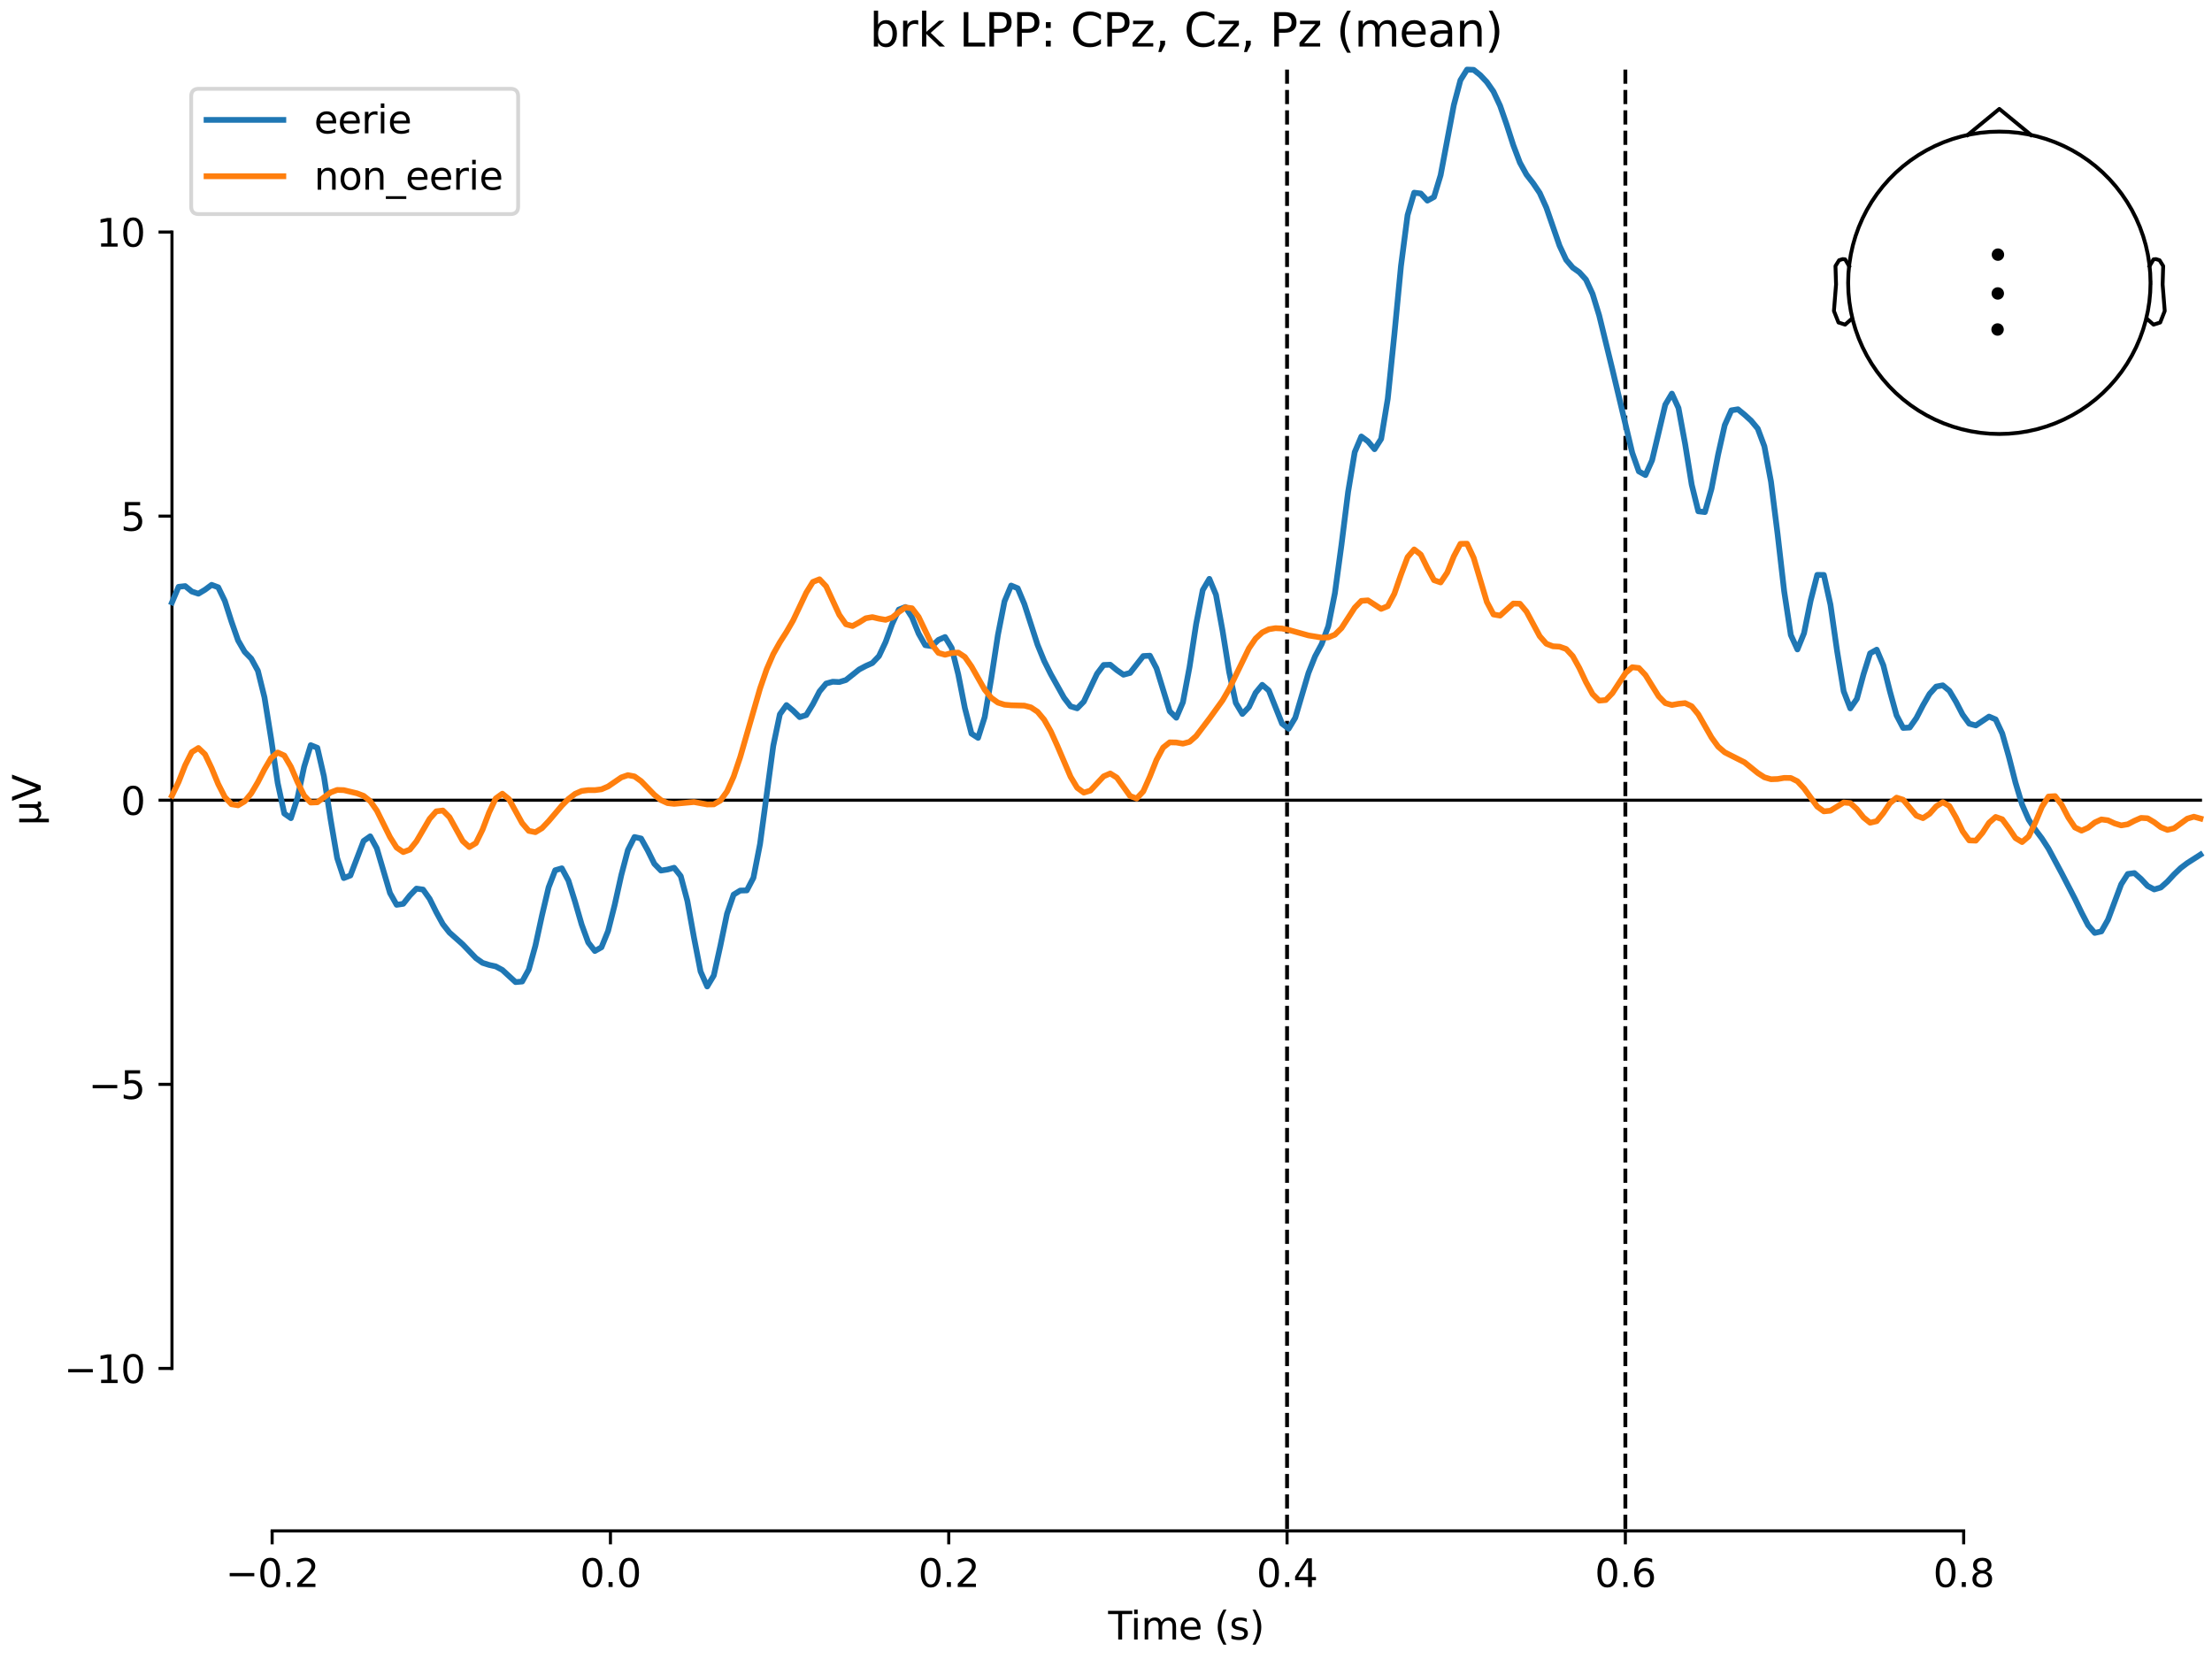 <?xml version="1.0" encoding="utf-8" standalone="no"?>
<!DOCTYPE svg PUBLIC "-//W3C//DTD SVG 1.1//EN"
  "http://www.w3.org/Graphics/SVG/1.1/DTD/svg11.dtd">
<svg xmlns:xlink="http://www.w3.org/1999/xlink" width="576pt" height="432pt" viewBox="0 0 576 432" xmlns="http://www.w3.org/2000/svg" version="1.1">
 <defs>
  <style type="text/css">*{stroke-linejoin: round; stroke-linecap: butt}</style>
 </defs>
 <g id="figure_1">
  <g id="patch_1">
   <path d="M 0 432 
L 576 432 
L 576 0 
L 0 0 
z
" style="fill: #ffffff"/>
  </g>
  <g id="axes_1">
   <g id="patch_2">
    <path d="M 44.783 398.644 
L 573 398.644 
L 573 18.118 
L 44.783 18.118 
L 44.783 398.644 
z
" style="fill: none; opacity: 0"/>
   </g>
   <g id="patch_3">
    <path d="M 44.783 356.341 
L 44.783 60.421 
" style="fill: none; stroke: #000000; stroke-width: 0.8; stroke-linejoin: miter; stroke-linecap: square"/>
   </g>
   <g id="LineCollection_1">
    <path d="M 335.147 18.118 
L 335.147 398.644 
" clip-path="url(#pd204a3b593)" style="fill: none; stroke-dasharray: 3.7,1.6; stroke-dashoffset: 0; stroke: #000000"/>
    <path d="M 423.241 18.118 
L 423.241 398.644 
" clip-path="url(#pd204a3b593)" style="fill: none; stroke-dasharray: 3.7,1.6; stroke-dashoffset: 0; stroke: #000000"/>
   </g>
   <g id="matplotlib.axis_1">
    <g id="xtick_1">
     <g id="line2d_1">
      <defs>
       <path id="m370a2aab8e" d="M 0 0 
L 0 3.5 
" style="stroke: #000000; stroke-width: 0.8"/>
      </defs>
      <g>
       <use xlink:href="#m370a2aab8e" x="70.867" y="398.644" style="stroke: #000000; stroke-width: 0.8"/>
      </g>
     </g>
     <g id="text_1">
      <!-- −0.2 -->
      <g transform="translate(58.726 413.242) scale(0.1 -0.1)">
       <defs>
        <path id="DejaVuSans-2212" d="M 678 2272 
L 4684 2272 
L 4684 1741 
L 678 1741 
L 678 2272 
z
" transform="scale(0.016)"/>
        <path id="DejaVuSans-30" d="M 2034 4250 
Q 1547 4250 1301 3770 
Q 1056 3291 1056 2328 
Q 1056 1369 1301 889 
Q 1547 409 2034 409 
Q 2525 409 2770 889 
Q 3016 1369 3016 2328 
Q 3016 3291 2770 3770 
Q 2525 4250 2034 4250 
z
M 2034 4750 
Q 2819 4750 3233 4129 
Q 3647 3509 3647 2328 
Q 3647 1150 3233 529 
Q 2819 -91 2034 -91 
Q 1250 -91 836 529 
Q 422 1150 422 2328 
Q 422 3509 836 4129 
Q 1250 4750 2034 4750 
z
" transform="scale(0.016)"/>
        <path id="DejaVuSans-2e" d="M 684 794 
L 1344 794 
L 1344 0 
L 684 0 
L 684 794 
z
" transform="scale(0.016)"/>
        <path id="DejaVuSans-32" d="M 1228 531 
L 3431 531 
L 3431 0 
L 469 0 
L 469 531 
Q 828 903 1448 1529 
Q 2069 2156 2228 2338 
Q 2531 2678 2651 2914 
Q 2772 3150 2772 3378 
Q 2772 3750 2511 3984 
Q 2250 4219 1831 4219 
Q 1534 4219 1204 4116 
Q 875 4013 500 3803 
L 500 4441 
Q 881 4594 1212 4672 
Q 1544 4750 1819 4750 
Q 2544 4750 2975 4387 
Q 3406 4025 3406 3419 
Q 3406 3131 3298 2873 
Q 3191 2616 2906 2266 
Q 2828 2175 2409 1742 
Q 1991 1309 1228 531 
z
" transform="scale(0.016)"/>
       </defs>
       <use xlink:href="#DejaVuSans-2212"/>
       <use xlink:href="#DejaVuSans-30" transform="translate(83.789 0)"/>
       <use xlink:href="#DejaVuSans-2e" transform="translate(147.412 0)"/>
       <use xlink:href="#DejaVuSans-32" transform="translate(179.199 0)"/>
      </g>
     </g>
    </g>
    <g id="xtick_2">
     <g id="line2d_2">
      <g>
       <use xlink:href="#m370a2aab8e" x="158.96" y="398.644" style="stroke: #000000; stroke-width: 0.8"/>
      </g>
     </g>
     <g id="text_2">
      <!-- 0.0 -->
      <g transform="translate(151.009 413.242) scale(0.1 -0.1)">
       <use xlink:href="#DejaVuSans-30"/>
       <use xlink:href="#DejaVuSans-2e" transform="translate(63.623 0)"/>
       <use xlink:href="#DejaVuSans-30" transform="translate(95.41 0)"/>
      </g>
     </g>
    </g>
    <g id="xtick_3">
     <g id="line2d_3">
      <g>
       <use xlink:href="#m370a2aab8e" x="247.054" y="398.644" style="stroke: #000000; stroke-width: 0.8"/>
      </g>
     </g>
     <g id="text_3">
      <!-- 0.2 -->
      <g transform="translate(239.102 413.242) scale(0.1 -0.1)">
       <use xlink:href="#DejaVuSans-30"/>
       <use xlink:href="#DejaVuSans-2e" transform="translate(63.623 0)"/>
       <use xlink:href="#DejaVuSans-32" transform="translate(95.41 0)"/>
      </g>
     </g>
    </g>
    <g id="xtick_4">
     <g id="line2d_4">
      <g>
       <use xlink:href="#m370a2aab8e" x="335.147" y="398.644" style="stroke: #000000; stroke-width: 0.8"/>
      </g>
     </g>
     <g id="text_4">
      <!-- 0.4 -->
      <g transform="translate(327.196 413.242) scale(0.1 -0.1)">
       <defs>
        <path id="DejaVuSans-34" d="M 2419 4116 
L 825 1625 
L 2419 1625 
L 2419 4116 
z
M 2253 4666 
L 3047 4666 
L 3047 1625 
L 3713 1625 
L 3713 1100 
L 3047 1100 
L 3047 0 
L 2419 0 
L 2419 1100 
L 313 1100 
L 313 1709 
L 2253 4666 
z
" transform="scale(0.016)"/>
       </defs>
       <use xlink:href="#DejaVuSans-30"/>
       <use xlink:href="#DejaVuSans-2e" transform="translate(63.623 0)"/>
       <use xlink:href="#DejaVuSans-34" transform="translate(95.41 0)"/>
      </g>
     </g>
    </g>
    <g id="xtick_5">
     <g id="line2d_5">
      <g>
       <use xlink:href="#m370a2aab8e" x="423.241" y="398.644" style="stroke: #000000; stroke-width: 0.8"/>
      </g>
     </g>
     <g id="text_5">
      <!-- 0.6 -->
      <g transform="translate(415.289 413.242) scale(0.1 -0.1)">
       <defs>
        <path id="DejaVuSans-36" d="M 2113 2584 
Q 1688 2584 1439 2293 
Q 1191 2003 1191 1497 
Q 1191 994 1439 701 
Q 1688 409 2113 409 
Q 2538 409 2786 701 
Q 3034 994 3034 1497 
Q 3034 2003 2786 2293 
Q 2538 2584 2113 2584 
z
M 3366 4563 
L 3366 3988 
Q 3128 4100 2886 4159 
Q 2644 4219 2406 4219 
Q 1781 4219 1451 3797 
Q 1122 3375 1075 2522 
Q 1259 2794 1537 2939 
Q 1816 3084 2150 3084 
Q 2853 3084 3261 2657 
Q 3669 2231 3669 1497 
Q 3669 778 3244 343 
Q 2819 -91 2113 -91 
Q 1303 -91 875 529 
Q 447 1150 447 2328 
Q 447 3434 972 4092 
Q 1497 4750 2381 4750 
Q 2619 4750 2861 4703 
Q 3103 4656 3366 4563 
z
" transform="scale(0.016)"/>
       </defs>
       <use xlink:href="#DejaVuSans-30"/>
       <use xlink:href="#DejaVuSans-2e" transform="translate(63.623 0)"/>
       <use xlink:href="#DejaVuSans-36" transform="translate(95.41 0)"/>
      </g>
     </g>
    </g>
    <g id="xtick_6">
     <g id="line2d_6">
      <g>
       <use xlink:href="#m370a2aab8e" x="511.334" y="398.644" style="stroke: #000000; stroke-width: 0.8"/>
      </g>
     </g>
     <g id="text_6">
      <!-- 0.8 -->
      <g transform="translate(503.383 413.242) scale(0.1 -0.1)">
       <defs>
        <path id="DejaVuSans-38" d="M 2034 2216 
Q 1584 2216 1326 1975 
Q 1069 1734 1069 1313 
Q 1069 891 1326 650 
Q 1584 409 2034 409 
Q 2484 409 2743 651 
Q 3003 894 3003 1313 
Q 3003 1734 2745 1975 
Q 2488 2216 2034 2216 
z
M 1403 2484 
Q 997 2584 770 2862 
Q 544 3141 544 3541 
Q 544 4100 942 4425 
Q 1341 4750 2034 4750 
Q 2731 4750 3128 4425 
Q 3525 4100 3525 3541 
Q 3525 3141 3298 2862 
Q 3072 2584 2669 2484 
Q 3125 2378 3379 2068 
Q 3634 1759 3634 1313 
Q 3634 634 3220 271 
Q 2806 -91 2034 -91 
Q 1263 -91 848 271 
Q 434 634 434 1313 
Q 434 1759 690 2068 
Q 947 2378 1403 2484 
z
M 1172 3481 
Q 1172 3119 1398 2916 
Q 1625 2713 2034 2713 
Q 2441 2713 2670 2916 
Q 2900 3119 2900 3481 
Q 2900 3844 2670 4047 
Q 2441 4250 2034 4250 
Q 1625 4250 1398 4047 
Q 1172 3844 1172 3481 
z
" transform="scale(0.016)"/>
       </defs>
       <use xlink:href="#DejaVuSans-30"/>
       <use xlink:href="#DejaVuSans-2e" transform="translate(63.623 0)"/>
       <use xlink:href="#DejaVuSans-38" transform="translate(95.41 0)"/>
      </g>
     </g>
    </g>
    <g id="text_7">
     <!-- Time (s) -->
     <g transform="translate(288.562 426.92) scale(0.1 -0.1)">
      <defs>
       <path id="DejaVuSans-54" d="M -19 4666 
L 3928 4666 
L 3928 4134 
L 2272 4134 
L 2272 0 
L 1638 0 
L 1638 4134 
L -19 4134 
L -19 4666 
z
" transform="scale(0.016)"/>
       <path id="DejaVuSans-69" d="M 603 3500 
L 1178 3500 
L 1178 0 
L 603 0 
L 603 3500 
z
M 603 4863 
L 1178 4863 
L 1178 4134 
L 603 4134 
L 603 4863 
z
" transform="scale(0.016)"/>
       <path id="DejaVuSans-6d" d="M 3328 2828 
Q 3544 3216 3844 3400 
Q 4144 3584 4550 3584 
Q 5097 3584 5394 3201 
Q 5691 2819 5691 2113 
L 5691 0 
L 5113 0 
L 5113 2094 
Q 5113 2597 4934 2840 
Q 4756 3084 4391 3084 
Q 3944 3084 3684 2787 
Q 3425 2491 3425 1978 
L 3425 0 
L 2847 0 
L 2847 2094 
Q 2847 2600 2669 2842 
Q 2491 3084 2119 3084 
Q 1678 3084 1418 2786 
Q 1159 2488 1159 1978 
L 1159 0 
L 581 0 
L 581 3500 
L 1159 3500 
L 1159 2956 
Q 1356 3278 1631 3431 
Q 1906 3584 2284 3584 
Q 2666 3584 2933 3390 
Q 3200 3197 3328 2828 
z
" transform="scale(0.016)"/>
       <path id="DejaVuSans-65" d="M 3597 1894 
L 3597 1613 
L 953 1613 
Q 991 1019 1311 708 
Q 1631 397 2203 397 
Q 2534 397 2845 478 
Q 3156 559 3463 722 
L 3463 178 
Q 3153 47 2828 -22 
Q 2503 -91 2169 -91 
Q 1331 -91 842 396 
Q 353 884 353 1716 
Q 353 2575 817 3079 
Q 1281 3584 2069 3584 
Q 2775 3584 3186 3129 
Q 3597 2675 3597 1894 
z
M 3022 2063 
Q 3016 2534 2758 2815 
Q 2500 3097 2075 3097 
Q 1594 3097 1305 2825 
Q 1016 2553 972 2059 
L 3022 2063 
z
" transform="scale(0.016)"/>
       <path id="DejaVuSans-20" transform="scale(0.016)"/>
       <path id="DejaVuSans-28" d="M 1984 4856 
Q 1566 4138 1362 3434 
Q 1159 2731 1159 2009 
Q 1159 1288 1364 580 
Q 1569 -128 1984 -844 
L 1484 -844 
Q 1016 -109 783 600 
Q 550 1309 550 2009 
Q 550 2706 781 3412 
Q 1013 4119 1484 4856 
L 1984 4856 
z
" transform="scale(0.016)"/>
       <path id="DejaVuSans-73" d="M 2834 3397 
L 2834 2853 
Q 2591 2978 2328 3040 
Q 2066 3103 1784 3103 
Q 1356 3103 1142 2972 
Q 928 2841 928 2578 
Q 928 2378 1081 2264 
Q 1234 2150 1697 2047 
L 1894 2003 
Q 2506 1872 2764 1633 
Q 3022 1394 3022 966 
Q 3022 478 2636 193 
Q 2250 -91 1575 -91 
Q 1294 -91 989 -36 
Q 684 19 347 128 
L 347 722 
Q 666 556 975 473 
Q 1284 391 1588 391 
Q 1994 391 2212 530 
Q 2431 669 2431 922 
Q 2431 1156 2273 1281 
Q 2116 1406 1581 1522 
L 1381 1569 
Q 847 1681 609 1914 
Q 372 2147 372 2553 
Q 372 3047 722 3315 
Q 1072 3584 1716 3584 
Q 2034 3584 2315 3537 
Q 2597 3491 2834 3397 
z
" transform="scale(0.016)"/>
       <path id="DejaVuSans-29" d="M 513 4856 
L 1013 4856 
Q 1481 4119 1714 3412 
Q 1947 2706 1947 2009 
Q 1947 1309 1714 600 
Q 1481 -109 1013 -844 
L 513 -844 
Q 928 -128 1133 580 
Q 1338 1288 1338 2009 
Q 1338 2731 1133 3434 
Q 928 4138 513 4856 
z
" transform="scale(0.016)"/>
      </defs>
      <use xlink:href="#DejaVuSans-54"/>
      <use xlink:href="#DejaVuSans-69" transform="translate(57.959 0)"/>
      <use xlink:href="#DejaVuSans-6d" transform="translate(85.742 0)"/>
      <use xlink:href="#DejaVuSans-65" transform="translate(183.154 0)"/>
      <use xlink:href="#DejaVuSans-20" transform="translate(244.678 0)"/>
      <use xlink:href="#DejaVuSans-28" transform="translate(276.465 0)"/>
      <use xlink:href="#DejaVuSans-73" transform="translate(315.479 0)"/>
      <use xlink:href="#DejaVuSans-29" transform="translate(367.578 0)"/>
     </g>
    </g>
   </g>
   <g id="matplotlib.axis_2">
    <g id="ytick_1">
     <g id="line2d_7">
      <defs>
       <path id="mbbadbecb48" d="M 0 0 
L -3.5 0 
" style="stroke: #000000; stroke-width: 0.8"/>
      </defs>
      <g>
       <use xlink:href="#mbbadbecb48" x="44.783" y="356.341" style="stroke: #000000; stroke-width: 0.8"/>
      </g>
     </g>
     <g id="text_8">
      <!-- −10 -->
      <g transform="translate(16.678 360.14) scale(0.1 -0.1)">
       <defs>
        <path id="DejaVuSans-31" d="M 794 531 
L 1825 531 
L 1825 4091 
L 703 3866 
L 703 4441 
L 1819 4666 
L 2450 4666 
L 2450 531 
L 3481 531 
L 3481 0 
L 794 0 
L 794 531 
z
" transform="scale(0.016)"/>
       </defs>
       <use xlink:href="#DejaVuSans-2212"/>
       <use xlink:href="#DejaVuSans-31" transform="translate(83.789 0)"/>
       <use xlink:href="#DejaVuSans-30" transform="translate(147.412 0)"/>
      </g>
     </g>
    </g>
    <g id="ytick_2">
     <g id="line2d_8">
      <g>
       <use xlink:href="#mbbadbecb48" x="44.783" y="282.361" style="stroke: #000000; stroke-width: 0.8"/>
      </g>
     </g>
     <g id="text_9">
      <!-- −5 -->
      <g transform="translate(23.041 286.16) scale(0.1 -0.1)">
       <defs>
        <path id="DejaVuSans-35" d="M 691 4666 
L 3169 4666 
L 3169 4134 
L 1269 4134 
L 1269 2991 
Q 1406 3038 1543 3061 
Q 1681 3084 1819 3084 
Q 2600 3084 3056 2656 
Q 3513 2228 3513 1497 
Q 3513 744 3044 326 
Q 2575 -91 1722 -91 
Q 1428 -91 1123 -41 
Q 819 9 494 109 
L 494 744 
Q 775 591 1075 516 
Q 1375 441 1709 441 
Q 2250 441 2565 725 
Q 2881 1009 2881 1497 
Q 2881 1984 2565 2268 
Q 2250 2553 1709 2553 
Q 1456 2553 1204 2497 
Q 953 2441 691 2322 
L 691 4666 
z
" transform="scale(0.016)"/>
       </defs>
       <use xlink:href="#DejaVuSans-2212"/>
       <use xlink:href="#DejaVuSans-35" transform="translate(83.789 0)"/>
      </g>
     </g>
    </g>
    <g id="ytick_3">
     <g id="line2d_9">
      <g>
       <use xlink:href="#mbbadbecb48" x="44.783" y="208.381" style="stroke: #000000; stroke-width: 0.8"/>
      </g>
     </g>
     <g id="text_10">
      <!-- 0 -->
      <g transform="translate(31.421 212.18) scale(0.1 -0.1)">
       <use xlink:href="#DejaVuSans-30"/>
      </g>
     </g>
    </g>
    <g id="ytick_4">
     <g id="line2d_10">
      <g>
       <use xlink:href="#mbbadbecb48" x="44.783" y="134.401" style="stroke: #000000; stroke-width: 0.8"/>
      </g>
     </g>
     <g id="text_11">
      <!-- 5 -->
      <g transform="translate(31.421 138.2) scale(0.1 -0.1)">
       <use xlink:href="#DejaVuSans-35"/>
      </g>
     </g>
    </g>
    <g id="ytick_5">
     <g id="line2d_11">
      <g>
       <use xlink:href="#mbbadbecb48" x="44.783" y="60.421" style="stroke: #000000; stroke-width: 0.8"/>
      </g>
     </g>
     <g id="text_12">
      <!-- 10 -->
      <g transform="translate(25.058 64.22) scale(0.1 -0.1)">
       <use xlink:href="#DejaVuSans-31"/>
       <use xlink:href="#DejaVuSans-30" transform="translate(63.623 0)"/>
      </g>
     </g>
    </g>
    <g id="text_13">
     <!-- µV -->
     <g transform="translate(10.599 214.982) rotate(-90) scale(0.1 -0.1)">
      <defs>
       <path id="DejaVuSans-b5" d="M 544 -1331 
L 544 3500 
L 1119 3500 
L 1119 1325 
Q 1119 872 1334 640 
Q 1550 409 1972 409 
Q 2434 409 2667 671 
Q 2900 934 2900 1459 
L 2900 3500 
L 3475 3500 
L 3475 806 
Q 3475 619 3529 530 
Q 3584 441 3700 441 
Q 3728 441 3778 458 
Q 3828 475 3916 513 
L 3916 50 
Q 3788 -22 3673 -56 
Q 3559 -91 3450 -91 
Q 3234 -91 3106 31 
Q 2978 153 2931 403 
Q 2775 156 2548 32 
Q 2322 -91 2016 -91 
Q 1697 -91 1473 31 
Q 1250 153 1119 397 
L 1119 -1331 
L 544 -1331 
z
" transform="scale(0.016)"/>
       <path id="DejaVuSans-56" d="M 1831 0 
L 50 4666 
L 709 4666 
L 2188 738 
L 3669 4666 
L 4325 4666 
L 2547 0 
L 1831 0 
z
" transform="scale(0.016)"/>
      </defs>
      <use xlink:href="#DejaVuSans-b5"/>
      <use xlink:href="#DejaVuSans-56" transform="translate(63.623 0)"/>
     </g>
    </g>
   </g>
   <g id="patch_4">
    <path d="M 70.867 398.644 
L 511.334 398.644 
" style="fill: none; stroke: #000000; stroke-width: 0.8; stroke-linejoin: miter; stroke-linecap: square"/>
   </g>
   <g id="patch_5">
    <path d="M 44.783 208.381 
L 573 208.381 
" style="fill: none; stroke: #000000; stroke-width: 0.8; stroke-linejoin: miter; stroke-linecap: square"/>
   </g>
   <g id="text_14">
    <!-- brk LPP: CPz, Cz, Pz (mean) -->
    <g transform="translate(226.434 12.118) scale(0.12 -0.12)">
     <defs>
      <path id="DejaVuSans-62" d="M 3116 1747 
Q 3116 2381 2855 2742 
Q 2594 3103 2138 3103 
Q 1681 3103 1420 2742 
Q 1159 2381 1159 1747 
Q 1159 1113 1420 752 
Q 1681 391 2138 391 
Q 2594 391 2855 752 
Q 3116 1113 3116 1747 
z
M 1159 2969 
Q 1341 3281 1617 3432 
Q 1894 3584 2278 3584 
Q 2916 3584 3314 3078 
Q 3713 2572 3713 1747 
Q 3713 922 3314 415 
Q 2916 -91 2278 -91 
Q 1894 -91 1617 61 
Q 1341 213 1159 525 
L 1159 0 
L 581 0 
L 581 4863 
L 1159 4863 
L 1159 2969 
z
" transform="scale(0.016)"/>
      <path id="DejaVuSans-72" d="M 2631 2963 
Q 2534 3019 2420 3045 
Q 2306 3072 2169 3072 
Q 1681 3072 1420 2755 
Q 1159 2438 1159 1844 
L 1159 0 
L 581 0 
L 581 3500 
L 1159 3500 
L 1159 2956 
Q 1341 3275 1631 3429 
Q 1922 3584 2338 3584 
Q 2397 3584 2469 3576 
Q 2541 3569 2628 3553 
L 2631 2963 
z
" transform="scale(0.016)"/>
      <path id="DejaVuSans-6b" d="M 581 4863 
L 1159 4863 
L 1159 1991 
L 2875 3500 
L 3609 3500 
L 1753 1863 
L 3688 0 
L 2938 0 
L 1159 1709 
L 1159 0 
L 581 0 
L 581 4863 
z
" transform="scale(0.016)"/>
      <path id="DejaVuSans-4c" d="M 628 4666 
L 1259 4666 
L 1259 531 
L 3531 531 
L 3531 0 
L 628 0 
L 628 4666 
z
" transform="scale(0.016)"/>
      <path id="DejaVuSans-50" d="M 1259 4147 
L 1259 2394 
L 2053 2394 
Q 2494 2394 2734 2622 
Q 2975 2850 2975 3272 
Q 2975 3691 2734 3919 
Q 2494 4147 2053 4147 
L 1259 4147 
z
M 628 4666 
L 2053 4666 
Q 2838 4666 3239 4311 
Q 3641 3956 3641 3272 
Q 3641 2581 3239 2228 
Q 2838 1875 2053 1875 
L 1259 1875 
L 1259 0 
L 628 0 
L 628 4666 
z
" transform="scale(0.016)"/>
      <path id="DejaVuSans-3a" d="M 750 794 
L 1409 794 
L 1409 0 
L 750 0 
L 750 794 
z
M 750 3309 
L 1409 3309 
L 1409 2516 
L 750 2516 
L 750 3309 
z
" transform="scale(0.016)"/>
      <path id="DejaVuSans-43" d="M 4122 4306 
L 4122 3641 
Q 3803 3938 3442 4084 
Q 3081 4231 2675 4231 
Q 1875 4231 1450 3742 
Q 1025 3253 1025 2328 
Q 1025 1406 1450 917 
Q 1875 428 2675 428 
Q 3081 428 3442 575 
Q 3803 722 4122 1019 
L 4122 359 
Q 3791 134 3420 21 
Q 3050 -91 2638 -91 
Q 1578 -91 968 557 
Q 359 1206 359 2328 
Q 359 3453 968 4101 
Q 1578 4750 2638 4750 
Q 3056 4750 3426 4639 
Q 3797 4528 4122 4306 
z
" transform="scale(0.016)"/>
      <path id="DejaVuSans-7a" d="M 353 3500 
L 3084 3500 
L 3084 2975 
L 922 459 
L 3084 459 
L 3084 0 
L 275 0 
L 275 525 
L 2438 3041 
L 353 3041 
L 353 3500 
z
" transform="scale(0.016)"/>
      <path id="DejaVuSans-2c" d="M 750 794 
L 1409 794 
L 1409 256 
L 897 -744 
L 494 -744 
L 750 256 
L 750 794 
z
" transform="scale(0.016)"/>
      <path id="DejaVuSans-61" d="M 2194 1759 
Q 1497 1759 1228 1600 
Q 959 1441 959 1056 
Q 959 750 1161 570 
Q 1363 391 1709 391 
Q 2188 391 2477 730 
Q 2766 1069 2766 1631 
L 2766 1759 
L 2194 1759 
z
M 3341 1997 
L 3341 0 
L 2766 0 
L 2766 531 
Q 2569 213 2275 61 
Q 1981 -91 1556 -91 
Q 1019 -91 701 211 
Q 384 513 384 1019 
Q 384 1609 779 1909 
Q 1175 2209 1959 2209 
L 2766 2209 
L 2766 2266 
Q 2766 2663 2505 2880 
Q 2244 3097 1772 3097 
Q 1472 3097 1187 3025 
Q 903 2953 641 2809 
L 641 3341 
Q 956 3463 1253 3523 
Q 1550 3584 1831 3584 
Q 2591 3584 2966 3190 
Q 3341 2797 3341 1997 
z
" transform="scale(0.016)"/>
      <path id="DejaVuSans-6e" d="M 3513 2113 
L 3513 0 
L 2938 0 
L 2938 2094 
Q 2938 2591 2744 2837 
Q 2550 3084 2163 3084 
Q 1697 3084 1428 2787 
Q 1159 2491 1159 1978 
L 1159 0 
L 581 0 
L 581 3500 
L 1159 3500 
L 1159 2956 
Q 1366 3272 1645 3428 
Q 1925 3584 2291 3584 
Q 2894 3584 3203 3211 
Q 3513 2838 3513 2113 
z
" transform="scale(0.016)"/>
     </defs>
     <use xlink:href="#DejaVuSans-62"/>
     <use xlink:href="#DejaVuSans-72" transform="translate(63.477 0)"/>
     <use xlink:href="#DejaVuSans-6b" transform="translate(104.59 0)"/>
     <use xlink:href="#DejaVuSans-20" transform="translate(162.5 0)"/>
     <use xlink:href="#DejaVuSans-4c" transform="translate(194.287 0)"/>
     <use xlink:href="#DejaVuSans-50" transform="translate(250 0)"/>
     <use xlink:href="#DejaVuSans-50" transform="translate(310.303 0)"/>
     <use xlink:href="#DejaVuSans-3a" transform="translate(370.605 0)"/>
     <use xlink:href="#DejaVuSans-20" transform="translate(404.297 0)"/>
     <use xlink:href="#DejaVuSans-43" transform="translate(436.084 0)"/>
     <use xlink:href="#DejaVuSans-50" transform="translate(505.908 0)"/>
     <use xlink:href="#DejaVuSans-7a" transform="translate(566.211 0)"/>
     <use xlink:href="#DejaVuSans-2c" transform="translate(618.701 0)"/>
     <use xlink:href="#DejaVuSans-20" transform="translate(650.488 0)"/>
     <use xlink:href="#DejaVuSans-43" transform="translate(682.275 0)"/>
     <use xlink:href="#DejaVuSans-7a" transform="translate(752.1 0)"/>
     <use xlink:href="#DejaVuSans-2c" transform="translate(804.59 0)"/>
     <use xlink:href="#DejaVuSans-20" transform="translate(836.377 0)"/>
     <use xlink:href="#DejaVuSans-50" transform="translate(868.164 0)"/>
     <use xlink:href="#DejaVuSans-7a" transform="translate(928.467 0)"/>
     <use xlink:href="#DejaVuSans-20" transform="translate(980.957 0)"/>
     <use xlink:href="#DejaVuSans-28" transform="translate(1012.744 0)"/>
     <use xlink:href="#DejaVuSans-6d" transform="translate(1051.758 0)"/>
     <use xlink:href="#DejaVuSans-65" transform="translate(1149.17 0)"/>
     <use xlink:href="#DejaVuSans-61" transform="translate(1210.693 0)"/>
     <use xlink:href="#DejaVuSans-6e" transform="translate(1271.973 0)"/>
     <use xlink:href="#DejaVuSans-29" transform="translate(1335.352 0)"/>
    </g>
   </g>
   <g id="legend_1">
    <g id="patch_6">
     <path d="M 51.783 55.753 
L 132.925 55.753 
Q 134.925 55.753 134.925 53.753 
L 134.925 25.118 
Q 134.925 23.118 132.925 23.118 
L 51.783 23.118 
Q 49.783 23.118 49.783 25.118 
L 49.783 53.753 
Q 49.783 55.753 51.783 55.753 
z
" style="fill: #ffffff; opacity: 0.8; stroke: #cccccc; stroke-linejoin: miter"/>
    </g>
    <g id="line2d_12">
     <path d="M 53.783 31.217 
L 63.783 31.217 
L 73.783 31.217 
" style="fill: none; stroke: #1f77b4; stroke-width: 1.5; stroke-linecap: square"/>
    </g>
    <g id="text_15">
     <!-- eerie -->
     <g transform="translate(81.783 34.717) scale(0.1 -0.1)">
      <use xlink:href="#DejaVuSans-65"/>
      <use xlink:href="#DejaVuSans-65" transform="translate(61.523 0)"/>
      <use xlink:href="#DejaVuSans-72" transform="translate(123.047 0)"/>
      <use xlink:href="#DejaVuSans-69" transform="translate(164.16 0)"/>
      <use xlink:href="#DejaVuSans-65" transform="translate(191.943 0)"/>
     </g>
    </g>
    <g id="line2d_13">
     <path d="M 53.783 45.895 
L 63.783 45.895 
L 73.783 45.895 
" style="fill: none; stroke: #ff7f0e; stroke-width: 1.5; stroke-linecap: square"/>
    </g>
    <g id="text_16">
     <!-- non_eerie -->
     <g transform="translate(81.783 49.395) scale(0.1 -0.1)">
      <defs>
       <path id="DejaVuSans-6f" d="M 1959 3097 
Q 1497 3097 1228 2736 
Q 959 2375 959 1747 
Q 959 1119 1226 758 
Q 1494 397 1959 397 
Q 2419 397 2687 759 
Q 2956 1122 2956 1747 
Q 2956 2369 2687 2733 
Q 2419 3097 1959 3097 
z
M 1959 3584 
Q 2709 3584 3137 3096 
Q 3566 2609 3566 1747 
Q 3566 888 3137 398 
Q 2709 -91 1959 -91 
Q 1206 -91 779 398 
Q 353 888 353 1747 
Q 353 2609 779 3096 
Q 1206 3584 1959 3584 
z
" transform="scale(0.016)"/>
       <path id="DejaVuSans-5f" d="M 3263 -1063 
L 3263 -1509 
L -63 -1509 
L -63 -1063 
L 3263 -1063 
z
" transform="scale(0.016)"/>
      </defs>
      <use xlink:href="#DejaVuSans-6e"/>
      <use xlink:href="#DejaVuSans-6f" transform="translate(63.379 0)"/>
      <use xlink:href="#DejaVuSans-6e" transform="translate(124.561 0)"/>
      <use xlink:href="#DejaVuSans-5f" transform="translate(187.939 0)"/>
      <use xlink:href="#DejaVuSans-65" transform="translate(237.939 0)"/>
      <use xlink:href="#DejaVuSans-65" transform="translate(299.463 0)"/>
      <use xlink:href="#DejaVuSans-72" transform="translate(360.986 0)"/>
      <use xlink:href="#DejaVuSans-69" transform="translate(402.1 0)"/>
      <use xlink:href="#DejaVuSans-65" transform="translate(429.883 0)"/>
     </g>
    </g>
   </g>
   <g id="line2d_14">
    <path d="M 44.783 156.875 
L 46.504 152.807 
L 48.224 152.614 
L 49.945 154.027 
L 51.665 154.598 
L 53.386 153.564 
L 55.107 152.29 
L 56.827 152.931 
L 58.548 156.476 
L 60.268 161.841 
L 61.989 166.76 
L 63.709 169.736 
L 65.43 171.507 
L 67.151 174.659 
L 68.871 181.589 
L 70.592 192.332 
L 72.312 203.894 
L 74.033 211.845 
L 75.753 213.048 
L 77.474 207.741 
L 79.195 199.661 
L 80.915 194.038 
L 82.636 194.727 
L 84.356 202.176 
L 86.077 213.326 
L 87.797 223.428 
L 89.518 228.646 
L 91.239 227.977 
L 94.68 218.981 
L 96.4 217.775 
L 98.121 220.907 
L 101.562 232.555 
L 103.283 235.609 
L 105.003 235.354 
L 106.724 233.184 
L 108.444 231.393 
L 110.165 231.642 
L 111.886 234.065 
L 113.606 237.522 
L 115.327 240.656 
L 117.047 242.839 
L 120.488 245.9 
L 123.93 249.497 
L 125.65 250.722 
L 127.371 251.267 
L 129.091 251.645 
L 130.812 252.571 
L 134.253 255.736 
L 135.974 255.585 
L 137.694 252.467 
L 139.415 246.262 
L 141.135 238.356 
L 142.856 231.064 
L 144.576 226.604 
L 146.297 226.106 
L 148.018 229.304 
L 149.738 234.8 
L 151.459 240.734 
L 153.179 245.428 
L 154.9 247.642 
L 156.62 246.675 
L 158.341 242.437 
L 160.062 235.632 
L 161.782 227.89 
L 163.503 221.357 
L 165.223 217.955 
L 166.944 218.348 
L 168.664 221.444 
L 170.385 224.922 
L 172.106 226.691 
L 173.826 226.422 
L 175.547 225.957 
L 177.267 228.135 
L 178.988 234.59 
L 180.709 244.137 
L 182.429 252.98 
L 184.15 256.88 
L 185.87 254.015 
L 187.591 246.241 
L 189.311 237.935 
L 191.032 232.951 
L 192.753 231.9 
L 194.473 231.856 
L 196.194 228.574 
L 197.914 219.765 
L 201.355 194.211 
L 203.076 185.994 
L 204.797 183.598 
L 206.517 185.036 
L 208.238 186.74 
L 209.958 186.195 
L 211.679 183.369 
L 213.399 180.047 
L 215.12 177.992 
L 216.841 177.52 
L 218.561 177.601 
L 220.282 177.076 
L 223.723 174.33 
L 225.443 173.42 
L 227.164 172.655 
L 228.885 170.839 
L 230.605 167.192 
L 232.326 162.459 
L 234.046 158.738 
L 235.767 158.065 
L 237.488 160.76 
L 239.208 164.984 
L 240.929 168.005 
L 242.649 168.259 
L 244.37 166.626 
L 246.09 165.875 
L 247.811 168.699 
L 249.532 175.628 
L 251.252 184.385 
L 252.973 191.03 
L 254.693 192.142 
L 256.414 186.718 
L 258.134 176.583 
L 259.855 165.336 
L 261.576 156.581 
L 263.296 152.475 
L 265.017 153.185 
L 266.737 157.281 
L 270.178 167.899 
L 271.899 172.104 
L 273.62 175.528 
L 277.061 181.679 
L 278.781 183.929 
L 280.502 184.448 
L 282.222 182.697 
L 285.664 175.447 
L 287.384 173.157 
L 289.105 173.088 
L 290.825 174.51 
L 292.546 175.697 
L 294.267 175.229 
L 297.708 170.832 
L 299.428 170.74 
L 301.149 174.026 
L 304.59 185.202 
L 306.311 186.897 
L 308.031 182.859 
L 309.752 173.686 
L 311.472 162.501 
L 313.193 153.657 
L 314.913 150.729 
L 316.634 154.859 
L 318.355 164.255 
L 320.075 175.023 
L 321.796 183.036 
L 323.516 185.916 
L 325.237 184.093 
L 326.957 180.41 
L 328.678 178.323 
L 330.399 179.797 
L 333.84 188.432 
L 335.56 189.762 
L 337.281 186.912 
L 340.722 175.236 
L 342.443 170.909 
L 344.163 167.707 
L 345.884 163.057 
L 347.604 154.461 
L 349.325 141.805 
L 351.046 128.084 
L 352.766 117.74 
L 354.487 113.661 
L 356.207 114.925 
L 357.928 116.973 
L 359.648 114.289 
L 361.369 103.839 
L 363.09 87.11 
L 364.81 69.271 
L 366.531 56.008 
L 368.251 50.177 
L 369.972 50.387 
L 371.692 52.242 
L 373.413 51.291 
L 375.134 45.614 
L 378.575 27.357 
L 380.295 20.882 
L 382.016 18.118 
L 383.736 18.182 
L 385.457 19.557 
L 387.178 21.379 
L 388.898 23.851 
L 390.619 27.536 
L 392.339 32.472 
L 394.06 37.814 
L 395.78 42.354 
L 397.501 45.48 
L 399.222 47.698 
L 400.942 50.247 
L 402.663 54.071 
L 406.104 63.987 
L 407.825 67.663 
L 409.545 69.686 
L 411.266 70.905 
L 412.986 72.808 
L 414.707 76.533 
L 416.427 82.152 
L 419.869 96.227 
L 425.03 117.893 
L 426.751 122.746 
L 428.471 123.707 
L 430.192 119.874 
L 433.633 105.39 
L 435.354 102.496 
L 437.074 106.245 
L 438.795 115.549 
L 440.515 126.187 
L 442.236 133.143 
L 443.957 133.347 
L 445.677 127.256 
L 447.398 118.341 
L 449.118 110.713 
L 450.839 106.856 
L 452.559 106.576 
L 454.28 107.989 
L 456.001 109.556 
L 457.721 111.622 
L 459.442 116.228 
L 461.162 125.416 
L 462.883 139.067 
L 464.603 154.025 
L 466.324 165.349 
L 468.045 169.114 
L 469.765 164.886 
L 471.486 156.4 
L 473.206 149.693 
L 474.927 149.712 
L 476.648 157.465 
L 478.368 169.476 
L 480.089 180.007 
L 481.809 184.46 
L 483.53 181.972 
L 485.25 175.599 
L 486.971 170.131 
L 488.692 169.169 
L 490.412 173.234 
L 492.133 180.047 
L 493.853 186.269 
L 495.574 189.545 
L 497.294 189.443 
L 499.015 186.984 
L 500.736 183.667 
L 502.456 180.687 
L 504.177 178.786 
L 505.897 178.454 
L 507.618 179.876 
L 509.338 182.752 
L 511.059 186.075 
L 512.78 188.439 
L 514.5 188.903 
L 517.941 186.596 
L 519.662 187.33 
L 521.382 190.993 
L 523.103 197.041 
L 524.824 203.779 
L 526.544 209.487 
L 528.265 213.428 
L 529.985 216.042 
L 531.706 218.324 
L 533.427 220.989 
L 536.868 227.408 
L 540.309 234.052 
L 542.029 237.622 
L 543.75 240.933 
L 545.471 242.929 
L 547.191 242.539 
L 548.912 239.502 
L 552.353 230.275 
L 554.073 227.579 
L 555.794 227.347 
L 557.515 228.865 
L 559.235 230.703 
L 560.956 231.606 
L 562.676 231.102 
L 564.397 229.56 
L 566.117 227.691 
L 567.838 226.043 
L 569.559 224.742 
L 573 222.539 
L 573 222.539 
" style="fill: none; stroke: #1f77b4; stroke-width: 1.5; stroke-linecap: square"/>
   </g>
   <g id="line2d_15">
    <path d="M 44.783 207.187 
L 46.504 203.621 
L 48.224 199.261 
L 49.945 195.853 
L 51.665 194.779 
L 53.386 196.419 
L 55.107 200.02 
L 56.827 204.177 
L 58.548 207.555 
L 60.268 209.419 
L 61.989 209.701 
L 63.709 208.672 
L 65.43 206.59 
L 67.151 203.672 
L 68.871 200.335 
L 70.592 197.403 
L 72.312 195.95 
L 74.033 196.739 
L 75.753 199.664 
L 77.474 203.652 
L 79.195 207.158 
L 80.915 208.986 
L 82.636 208.913 
L 86.077 206.356 
L 87.797 205.698 
L 89.518 205.75 
L 92.959 206.574 
L 94.68 207.232 
L 96.4 208.607 
L 98.121 211.06 
L 101.562 217.979 
L 103.283 220.717 
L 105.003 221.879 
L 106.724 221.236 
L 108.444 219.086 
L 111.886 213.2 
L 113.606 211.269 
L 115.327 211.059 
L 117.047 212.788 
L 120.488 219.005 
L 122.209 220.574 
L 123.93 219.537 
L 125.65 216.055 
L 127.371 211.529 
L 129.091 207.908 
L 130.812 206.672 
L 132.532 208.08 
L 135.974 214.35 
L 137.694 216.354 
L 139.415 216.697 
L 141.135 215.656 
L 142.856 213.842 
L 146.297 209.792 
L 148.018 208.044 
L 149.738 206.719 
L 151.459 205.962 
L 153.179 205.742 
L 154.9 205.75 
L 156.62 205.533 
L 158.341 204.795 
L 161.782 202.44 
L 163.503 201.842 
L 165.223 202.175 
L 166.944 203.404 
L 170.385 206.954 
L 172.106 208.345 
L 173.826 209.128 
L 175.547 209.321 
L 180.709 208.845 
L 184.15 209.477 
L 185.87 209.455 
L 187.591 208.469 
L 189.311 206.097 
L 191.032 202.241 
L 192.753 197.13 
L 197.914 179.287 
L 199.635 174.284 
L 201.355 170.32 
L 203.076 167.252 
L 204.797 164.556 
L 206.517 161.58 
L 209.958 154.309 
L 211.679 151.533 
L 213.399 150.842 
L 215.12 152.674 
L 218.561 160.115 
L 220.282 162.56 
L 222.002 163.013 
L 223.723 162.074 
L 225.443 160.996 
L 227.164 160.693 
L 228.885 161.103 
L 230.605 161.398 
L 232.326 160.804 
L 234.046 159.389 
L 235.767 158.163 
L 237.488 158.394 
L 239.208 160.639 
L 242.649 167.82 
L 244.37 170.01 
L 246.09 170.494 
L 247.811 170.045 
L 249.532 169.931 
L 251.252 171.071 
L 252.973 173.538 
L 256.414 179.591 
L 258.134 181.721 
L 259.855 182.956 
L 261.576 183.5 
L 263.296 183.651 
L 266.737 183.744 
L 268.458 184.202 
L 270.178 185.344 
L 271.899 187.405 
L 273.62 190.43 
L 275.34 194.231 
L 278.781 202.27 
L 280.502 205.142 
L 282.222 206.394 
L 283.943 205.861 
L 287.384 202.155 
L 289.105 201.409 
L 290.825 202.484 
L 294.267 207.274 
L 295.987 207.928 
L 297.708 206.07 
L 299.428 202.209 
L 301.149 197.874 
L 302.869 194.667 
L 304.59 193.306 
L 306.311 193.345 
L 308.031 193.641 
L 309.752 193.182 
L 311.472 191.671 
L 314.913 187.127 
L 318.355 182.37 
L 320.075 179.397 
L 325.237 168.789 
L 326.957 166.272 
L 328.678 164.686 
L 330.399 163.862 
L 332.119 163.574 
L 333.84 163.662 
L 335.56 164.022 
L 340.722 165.462 
L 344.163 166.029 
L 345.884 165.98 
L 347.604 165.267 
L 349.325 163.554 
L 352.766 158.237 
L 354.487 156.463 
L 356.207 156.333 
L 359.648 158.552 
L 361.369 157.845 
L 363.09 154.596 
L 364.81 149.631 
L 366.531 145.073 
L 368.251 143.075 
L 369.972 144.414 
L 371.692 147.909 
L 373.413 151.077 
L 375.134 151.665 
L 376.854 149.098 
L 378.575 144.862 
L 380.295 141.616 
L 382.016 141.576 
L 383.736 145.243 
L 387.178 156.756 
L 388.898 160.002 
L 390.619 160.301 
L 394.06 157.165 
L 395.78 157.21 
L 397.501 159.263 
L 400.942 165.665 
L 402.663 167.629 
L 404.383 168.29 
L 406.104 168.388 
L 407.825 168.996 
L 409.545 170.857 
L 411.266 173.968 
L 412.986 177.618 
L 414.707 180.745 
L 416.427 182.439 
L 418.148 182.288 
L 419.869 180.495 
L 423.31 175.231 
L 425.03 173.747 
L 426.751 173.942 
L 428.471 175.777 
L 431.913 181.31 
L 433.633 183.078 
L 435.354 183.578 
L 437.074 183.268 
L 438.795 183.091 
L 440.515 183.908 
L 442.236 186.009 
L 445.677 192.038 
L 447.398 194.422 
L 449.118 195.899 
L 454.28 198.508 
L 457.721 201.294 
L 459.442 202.398 
L 461.162 202.911 
L 462.883 202.851 
L 464.603 202.56 
L 466.324 202.588 
L 468.045 203.437 
L 469.765 205.278 
L 473.206 210.035 
L 474.927 211.275 
L 476.648 211.102 
L 480.089 208.97 
L 481.809 209.124 
L 483.53 210.687 
L 485.25 212.853 
L 486.971 214.24 
L 488.692 213.833 
L 490.412 211.721 
L 492.133 209.148 
L 493.853 207.707 
L 495.574 208.252 
L 499.015 212.383 
L 500.736 213.044 
L 502.456 211.915 
L 504.177 209.976 
L 505.897 208.899 
L 507.618 209.893 
L 509.338 212.868 
L 511.059 216.453 
L 512.78 218.835 
L 514.5 218.897 
L 516.221 216.884 
L 517.941 214.248 
L 519.662 212.735 
L 521.382 213.334 
L 523.103 215.668 
L 524.824 218.232 
L 526.544 219.268 
L 528.265 217.794 
L 529.985 214.21 
L 531.706 210.113 
L 533.427 207.421 
L 535.147 207.311 
L 536.868 209.593 
L 538.588 212.883 
L 540.309 215.467 
L 542.029 216.299 
L 543.75 215.521 
L 545.471 214.173 
L 547.191 213.38 
L 548.912 213.603 
L 550.632 214.403 
L 552.353 214.931 
L 554.073 214.639 
L 555.794 213.733 
L 557.515 212.98 
L 559.235 213.082 
L 560.956 214.104 
L 562.676 215.409 
L 564.397 216.102 
L 566.117 215.696 
L 569.559 213.182 
L 571.279 212.668 
L 573 213.148 
L 573 213.148 
" style="fill: none; stroke: #ff7f0e; stroke-width: 1.5; stroke-linecap: square"/>
   </g>
  </g>
  <g id="axes_2">
   <g id="PathCollection_1">
    <defs>
     <path id="C0_0_2ed842a83e" d="M 0 1.118 
C 0.297 1.118 0.581 1 0.791 0.791 
C 1 0.581 1.118 0.297 1.118 -0 
C 1.118 -0.297 1 -0.581 0.791 -0.791 
C 0.581 -1 0.297 -1.118 0 -1.118 
C -0.297 -1.118 -0.581 -1 -0.791 -0.791 
C -1 -0.581 -1.118 -0.297 -1.118 0 
C -1.118 0.297 -1 0.581 -0.791 0.791 
C -0.581 1 -0.297 1.118 0 1.118 
z
"/>
    </defs>
    <g clip-path="url(#p7e7e6d53f3)">
     <use xlink:href="#C0_0_2ed842a83e" x="520.22" y="76.414" style="stroke: #000000"/>
    </g>
    <g clip-path="url(#p7e7e6d53f3)">
     <use xlink:href="#C0_0_2ed842a83e" x="520.163" y="85.802" style="stroke: #000000"/>
    </g>
    <g clip-path="url(#p7e7e6d53f3)">
     <use xlink:href="#C0_0_2ed842a83e" x="520.258" y="66.304" style="stroke: #000000"/>
    </g>
   </g>
   <g id="matplotlib.axis_3"/>
   <g id="matplotlib.axis_4"/>
   <g id="line2d_16">
    <path d="M 559.992 73.637 
L 559.914 71.165 
L 559.682 68.702 
L 559.295 66.26 
L 558.755 63.846 
L 558.065 61.471 
L 557.227 59.144 
L 556.245 56.874 
L 555.122 54.67 
L 553.863 52.542 
L 552.473 50.496 
L 550.957 48.542 
L 549.322 46.687 
L 547.573 44.938 
L 545.718 43.302 
L 543.763 41.786 
L 541.718 40.396 
L 539.589 39.137 
L 537.385 38.014 
L 535.116 37.032 
L 532.789 36.194 
L 530.414 35.504 
L 528 34.965 
L 525.557 34.578 
L 523.095 34.345 
L 520.623 34.267 
L 518.151 34.345 
L 515.689 34.578 
L 513.246 34.965 
L 510.832 35.504 
L 508.457 36.194 
L 506.13 37.032 
L 503.86 38.014 
L 501.656 39.137 
L 499.528 40.396 
L 497.482 41.786 
L 495.528 43.302 
L 493.673 44.938 
L 491.924 46.687 
L 490.288 48.542 
L 488.772 50.496 
L 487.382 52.542 
L 486.123 54.67 
L 485 56.874 
L 484.018 59.144 
L 483.18 61.471 
L 482.49 63.846 
L 481.951 66.26 
L 481.564 68.702 
L 481.331 71.165 
L 481.254 73.637 
L 481.331 76.109 
L 481.564 78.571 
L 481.951 81.014 
L 482.49 83.427 
L 483.18 85.802 
L 484.018 88.129 
L 485 90.399 
L 486.123 92.603 
L 487.382 94.732 
L 488.772 96.777 
L 490.288 98.732 
L 491.924 100.587 
L 493.673 102.336 
L 495.528 103.971 
L 497.482 105.487 
L 499.528 106.877 
L 501.656 108.136 
L 503.86 109.259 
L 506.13 110.241 
L 508.457 111.079 
L 510.832 111.769 
L 513.246 112.309 
L 515.689 112.696 
L 518.151 112.928 
L 520.623 113.006 
L 523.095 112.928 
L 525.557 112.696 
L 528 112.309 
L 530.414 111.769 
L 532.789 111.079 
L 535.116 110.241 
L 537.385 109.259 
L 539.589 108.136 
L 541.718 106.877 
L 543.763 105.487 
L 545.718 103.971 
L 547.573 102.336 
L 549.322 100.587 
L 550.957 98.732 
L 552.473 96.777 
L 553.863 94.732 
L 555.122 92.603 
L 556.245 90.399 
L 557.227 88.129 
L 558.065 85.802 
L 558.755 83.427 
L 559.295 81.014 
L 559.682 78.571 
L 559.914 76.109 
L 559.992 73.637 
" style="fill: none; stroke: #000000; stroke-linecap: square"/>
   </g>
   <g id="line2d_17">
    <path d="M 512.377 35.141 
L 520.623 28.362 
L 528.868 35.141 
" style="fill: none; stroke: #000000; stroke-linecap: square"/>
   </g>
   <g id="line2d_18">
    <path d="M 481.49 69.267 
L 480.466 67.534 
L 479.836 67.471 
L 478.899 67.763 
L 477.954 69.267 
L 478.104 74.07 
L 477.553 80.975 
L 478.734 83.975 
L 480.466 84.534 
L 482.12 83.077 
" style="fill: none; stroke: #000000; stroke-linecap: square"/>
   </g>
   <g id="line2d_19">
    <path d="M 559.756 69.267 
L 560.779 67.534 
L 561.409 67.471 
L 562.346 67.763 
L 563.291 69.267 
L 563.142 74.07 
L 563.693 80.975 
L 562.512 83.975 
L 560.779 84.534 
L 559.126 83.077 
" style="fill: none; stroke: #000000; stroke-linecap: square"/>
   </g>
  </g>
 </g>
 <defs>
  <clipPath id="pd204a3b593">
   <rect x="44.783" y="18.118" width="528.217" height="380.525"/>
  </clipPath>
  <clipPath id="p7e7e6d53f3">
   <rect x="473.246" y="24.13" width="94.754" height="93.108"/>
  </clipPath>
 </defs>
</svg>
